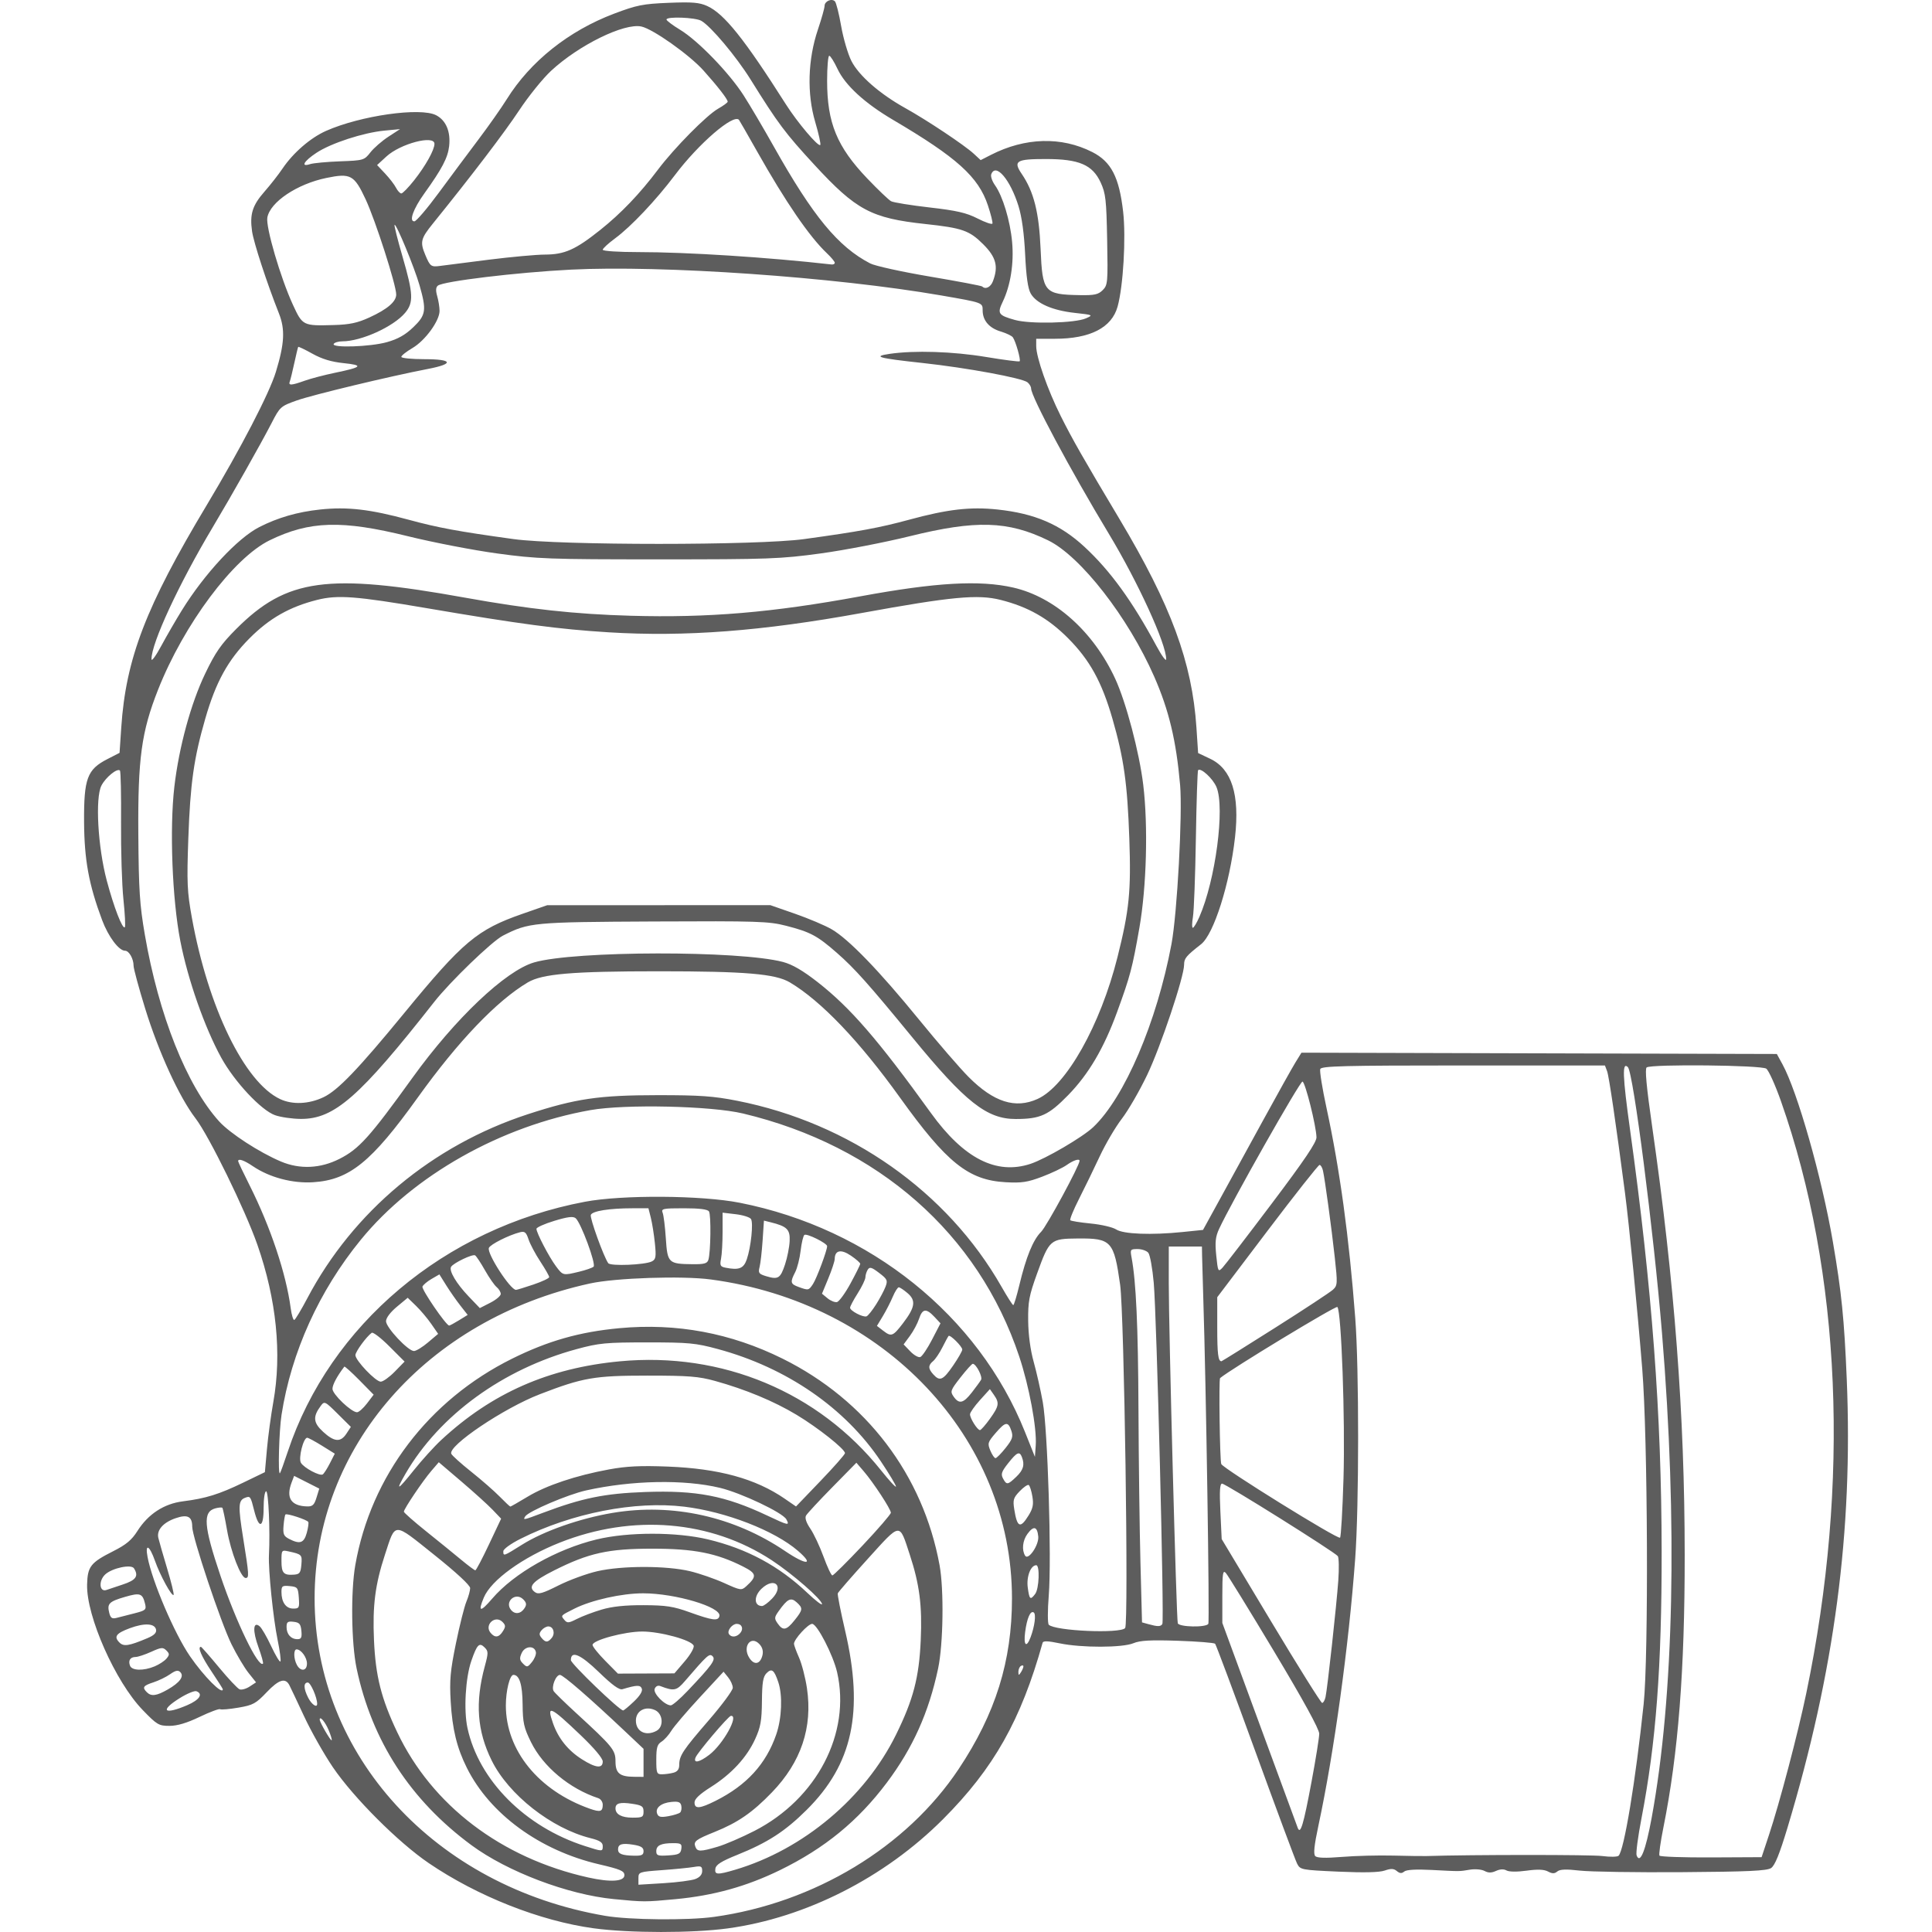<?xml version="1.0" encoding="UTF-8" standalone="no"?>
<!-- Created with Inkscape (http://www.inkscape.org/) -->

<svg
   xmlns:dc="http://purl.org/dc/elements/1.1/"
   xmlns:cc="http://creativecommons.org/ns#"
   xmlns:rdf="http://www.w3.org/1999/02/22-rdf-syntax-ns#"
   xmlns:svg="http://www.w3.org/2000/svg"
   xmlns="http://www.w3.org/2000/svg"
   xmlns:sodipodi="http://sodipodi.sourceforge.net/DTD/sodipodi-0.dtd"
   xmlns:inkscape="http://www.inkscape.org/namespaces/inkscape"
   width="141.111mm"
   height="141.111mm"
   viewBox="0 0 500 500"
   id="svg3551"
   version="1.1"
   inkscape:version="0.91 r13725"
   sodipodi:docname="poison_gas.svg">
  <defs
     id="defs3553" />
  <sodipodi:namedview
     id="base"
     pagecolor="#ffffff"
     bordercolor="#666666"
     borderopacity="1.0"
     inkscape:pageopacity="0.0"
     inkscape:pageshadow="2"
     inkscape:zoom="0.35"
     inkscape:cx="-99.904392"
     inkscape:cy="243.81903"
     inkscape:document-units="px"
     inkscape:current-layer="layer1"
     showgrid="false"
     fit-margin-top="0"
     fit-margin-left="0"
     fit-margin-right="0"
     fit-margin-bottom="0"
     inkscape:window-width="1855"
     inkscape:window-height="1056"
     inkscape:window-x="1985"
     inkscape:window-y="24"
     inkscape:window-maximized="1" />
  <g
     inkscape:label="Layer 1"
     inkscape:groupmode="layer"
     id="layer1"
     transform="translate(-122.047,-276.181)">
    <path
       inkscape:connector-curvature="0"
       id="path3574"
       d="m 275.725,775.229 c -13.904,-1.895 -30.1,-8.293 -42.721,-16.877 -7.889,-5.365 -19.44,-16.919 -24.811,-24.816 -2.291,-3.368 -5.646,-9.307 -7.457,-13.198 -1.81,-3.89 -3.527,-7.519 -3.815,-8.063 -1.037,-1.961 -2.733,-1.425 -5.847,1.848 -2.808,2.952 -3.526,3.344 -7.328,3.995 -2.318,0.397 -4.444,0.58 -4.725,0.406 -0.281,-0.173 -2.681,0.725 -5.335,1.997 -3.301,1.582 -5.759,2.312 -7.784,2.312 -2.765,0 -3.222,-0.271 -6.947,-4.124 -7.047,-7.289 -14.567,-24.254 -14.368,-32.415 0.115,-4.711 0.895,-5.708 6.784,-8.677 3.308,-1.667 4.766,-2.881 6.215,-5.174 2.795,-4.421 6.882,-7.094 11.806,-7.719 5.93,-0.753 9.323,-1.805 15.6,-4.838 l 5.609,-2.711 0.529,-5.939 c 0.291,-3.266 1.034,-8.76 1.65,-12.208 2.237,-12.516 0.819,-26.538 -4.114,-40.68 -3.16,-9.058 -12.513,-28.177 -16.014,-32.733 -4.194,-5.459 -9.55,-17.134 -13.025,-28.389 -1.655,-5.362 -3.009,-10.355 -3.009,-11.096 0,-1.823 -1.177,-3.9 -2.209,-3.9 -1.6,0 -4.332,-3.649 -5.932,-7.922 -3.438,-9.182 -4.613,-15.57 -4.671,-25.402 -0.067,-11.233 0.801,-13.583 6.005,-16.257 l 3.178,-1.633 0.441,-6.562 c 1.197,-17.834 6.366,-31.286 22.096,-57.507 8.878,-14.799 16.224,-28.952 17.923,-34.533 2.238,-7.353 2.424,-10.994 0.774,-15.154 -3.088,-7.786 -6.526,-18.291 -6.943,-21.22 -0.63,-4.422 0.085,-6.704 3.22,-10.272 1.523,-1.733 3.619,-4.412 4.658,-5.953 2.764,-4.1 7.255,-7.984 11.299,-9.772 8.919,-3.945 24.395,-6.144 28.456,-4.044 2.564,1.326 3.795,4.251 3.371,8.011 -0.338,2.995 -1.851,5.88 -6.42,12.236 -2.882,4.009 -4.047,7.286 -2.566,7.217 0.493,-0.023 3.341,-3.364 6.329,-7.424 2.988,-4.06 7.59,-10.242 10.228,-13.738 2.638,-3.496 5.946,-8.201 7.353,-10.457 6.104,-9.79 16.032,-17.697 27.798,-22.138 5.853,-2.209 7.444,-2.525 14.082,-2.794 6.114,-0.248 7.942,-0.097 9.988,0.826 4.37,1.97 9.617,8.526 20.34,25.412 2.996,4.717 8.371,11.08 8.919,10.555 0.191,-0.183 -0.398,-2.856 -1.308,-5.939 -2.177,-7.375 -1.923,-16.156 0.694,-23.932 0.949,-2.82 1.726,-5.576 1.726,-6.125 0,-1.211 1.835,-2.024 2.674,-1.184 0.333,0.333 1.061,3.213 1.616,6.4 0.556,3.187 1.747,7.248 2.647,9.024 1.924,3.796 7.313,8.517 13.91,12.185 5.639,3.135 15.386,9.629 17.77,11.838 l 1.778,1.648 2.672,-1.363 c 8.851,-4.515 18.222,-4.775 26.206,-0.726 4.896,2.483 6.965,6.477 7.992,15.425 0.769,6.703 0.029,19.351 -1.44,24.601 -1.523,5.445 -7.106,8.301 -16.226,8.301 l -4.829,0 0,1.895 c 0,2.886 2.935,11.259 6.333,18.066 3.013,6.036 5.875,11.056 15.197,26.655 13.37,22.372 18.825,37.151 19.937,54.008 l 0.435,6.591 3.116,1.477 c 5.582,2.646 7.677,9.262 6.435,20.314 -1.355,12.06 -5.498,25.107 -8.791,27.688 -3.877,3.038 -4.388,3.655 -4.388,5.291 0,3.143 -6.05,21.197 -9.569,28.554 -1.952,4.082 -4.897,9.173 -6.544,11.314 -1.647,2.14 -4.223,6.521 -5.724,9.735 -1.501,3.214 -3.91,8.167 -5.353,11.008 -1.443,2.84 -2.46,5.329 -2.259,5.529 0.201,0.201 2.594,0.583 5.318,0.85 2.724,0.267 5.671,0.955 6.548,1.53 1.858,1.217 9.098,1.496 17.226,0.662 l 5.252,-0.538 4.349,-7.919 c 2.392,-4.355 7.435,-13.561 11.208,-20.456 3.773,-6.896 7.549,-13.653 8.392,-15.016 l 1.532,-2.478 61.511,0.168 61.511,0.168 1.446,2.64 c 3.9,7.116 10.2,29.295 13.061,45.98 2.256,13.156 2.937,19.909 3.592,35.621 1.636,39.225 -3.18,75.644 -15.34,115.998 -2.056,6.822 -3.263,9.793 -4.244,10.444 -1.084,0.72 -5.915,0.943 -23.027,1.064 -11.91,0.084 -23.837,-0.099 -26.505,-0.408 -3.508,-0.406 -5.111,-0.343 -5.796,0.225 -0.728,0.604 -1.285,0.606 -2.409,0.009 -1.022,-0.543 -2.69,-0.608 -5.544,-0.214 -2.449,0.337 -4.524,0.315 -5.186,-0.055 -0.711,-0.398 -1.679,-0.356 -2.72,0.118 -1.178,0.537 -1.983,0.539 -2.973,0.01 -0.746,-0.399 -2.437,-0.55 -3.757,-0.334 -2.897,0.474 -2.307,0.47 -9.931,0.074 -4.038,-0.209 -6.52,-0.066 -7.094,0.41 -0.652,0.541 -1.151,0.509 -1.915,-0.126 -0.797,-0.661 -1.514,-0.691 -3.134,-0.13 -1.407,0.487 -5.365,0.58 -11.976,0.282 -9.671,-0.437 -9.892,-0.48 -10.712,-2.096 -0.46,-0.907 -5.322,-13.973 -10.803,-29.035 -5.481,-15.062 -10.163,-27.593 -10.405,-27.848 -0.241,-0.254 -4.59,-0.601 -9.663,-0.77 -7.033,-0.235 -9.756,-0.086 -11.463,0.628 -2.864,1.197 -13.484,1.214 -19.129,0.032 -2.977,-0.624 -4.242,-0.667 -4.386,-0.151 -5.598,20.019 -12.628,32.481 -25.735,45.628 -15.114,15.158 -35.569,25.543 -55.743,28.301 -9.138,1.249 -25.423,1.239 -34.67,-0.021 z m 31.102,-2.958 c 25.993,-3.615 49.843,-18.027 63.319,-38.261 9.556,-14.347 13.799,-27.931 13.799,-44.17 0,-41.584 -33.041,-76.557 -77.975,-82.537 -7.396,-0.984 -24.594,-0.411 -31.235,1.04 -42.347,9.256 -71.267,42.328 -71.267,81.497 0,40.615 31.125,74.609 75.226,82.162 6.216,1.065 21.371,1.21 28.133,0.269 z m -25.939,-4.608 c -11.869,-1.149 -27.499,-7.07 -36.837,-13.955 -15.786,-11.638 -25.749,-26.969 -29.71,-45.722 -1.372,-6.496 -1.547,-19.861 -0.349,-26.725 4.026,-23.07 18.971,-42.745 40.617,-53.471 9.287,-4.602 17.445,-6.919 27.726,-7.876 14.799,-1.377 28.829,1.24 42.221,7.876 21.656,10.731 36.381,30.1 40.652,53.471 1.156,6.329 0.957,20.431 -0.379,26.725 -2.416,11.386 -6.544,20.579 -13.264,29.533 -7.446,9.921 -16.093,17 -27.669,22.652 -8.649,4.222 -17.174,6.59 -27.055,7.514 -7.917,0.74 -8.079,0.74 -15.953,-0.022 z m 21.095,-5.184 c 1.173,-0.446 1.787,-1.164 1.787,-2.089 0,-1.226 -0.279,-1.361 -2.145,-1.038 -1.179,0.204 -4.891,0.572 -8.248,0.818 -5.967,0.437 -6.104,0.485 -6.104,2.112 l 0,1.664 6.461,-0.394 c 3.554,-0.216 7.266,-0.699 8.248,-1.073 z m -18.339,-1.005 c 0,-1.082 -1.032,-1.523 -6.599,-2.821 -15.286,-3.565 -28.192,-12.983 -34.166,-24.931 -2.593,-5.186 -3.775,-10.025 -4.192,-17.157 -0.325,-5.56 -0.112,-7.933 1.35,-15.071 0.955,-4.66 2.174,-9.521 2.71,-10.804 0.536,-1.282 0.974,-2.862 0.974,-3.51 0,-0.725 -3.591,-4.047 -9.32,-8.624 -10.713,-8.558 -9.931,-8.558 -12.738,-0.004 -2.525,7.695 -3.229,13.198 -2.83,22.111 0.418,9.329 1.873,15.092 6.016,23.82 8.978,18.917 26.935,32.575 49.419,37.587 5.786,1.29 9.377,1.061 9.377,-0.597 z m 28.706,-1.419 c 17.595,-5.225 33.535,-18.612 41.571,-34.912 4.484,-9.097 5.978,-14.8 6.412,-24.48 0.399,-8.913 -0.305,-14.416 -2.83,-22.111 -2.767,-8.431 -2.222,-8.484 -10.868,1.051 -4.159,4.587 -7.657,8.606 -7.773,8.932 -0.116,0.326 0.743,4.687 1.908,9.692 4.882,20.954 1.958,34.532 -9.988,46.38 -5.599,5.553 -10.078,8.449 -17.988,11.631 -4.018,1.616 -5.449,2.514 -5.606,3.519 -0.256,1.64 0.496,1.683 5.162,0.297 z m -23.757,-4.803 c 0,-0.934 -0.653,-1.34 -2.68,-1.664 -2.917,-0.466 -3.919,-0.151 -3.919,1.234 0,1.144 1.034,1.549 4.124,1.614 1.997,0.042 2.475,-0.186 2.475,-1.183 z m 9.779,-0.579 c 0.184,-1.296 -0.081,-1.485 -2.091,-1.485 -3.174,0 -4.389,0.578 -4.389,2.086 0,1.122 0.399,1.26 3.134,1.084 2.675,-0.172 3.165,-0.419 3.345,-1.686 z m -20.337,-0.747 c 0,-0.931 -0.783,-1.436 -3.134,-2.022 -10.14,-2.527 -21.22,-11.23 -25.613,-20.119 -3.769,-7.627 -4.312,-15.017 -1.788,-24.336 0.956,-3.53 0.953,-3.923 -0.045,-4.921 -1.366,-1.366 -1.958,-0.764 -3.424,3.479 -1.524,4.411 -2.004,12.76 -1.001,17.394 2.929,13.532 14.912,25.573 30.387,30.533 4.604,1.476 4.619,1.476 4.619,-0.007 z m 29.74,0.186 c 1.971,-0.58 6.257,-2.426 9.523,-4.101 16.144,-8.28 24.994,-25.253 21.397,-41.036 -1.013,-4.443 -5.185,-12.538 -6.463,-12.538 -1.068,2e-5 -4.705,3.988 -4.705,5.16 0,0.336 0.59,1.944 1.31,3.573 0.721,1.629 1.641,5.188 2.046,7.908 1.511,10.156 -1.51,19.14 -9.066,26.967 -5.033,5.213 -8.789,7.809 -14.815,10.237 -4.915,1.98 -5.525,2.451 -4.988,3.85 0.498,1.297 1.296,1.294 5.763,-0.021 z m -19.182,-9.098 c 0,-1.36 -0.404,-1.635 -2.967,-2.02 -3.138,-0.471 -4.291,-0.15 -4.291,1.192 0,1.542 1.584,2.403 4.421,2.403 2.551,0 2.837,-0.159 2.837,-1.575 z m 9.465,0.245 c 0.306,-0.28 0.446,-1.061 0.31,-1.735 -0.194,-0.965 -0.733,-1.179 -2.536,-1.009 -2.701,0.254 -4.285,1.563 -3.709,3.064 0.324,0.845 0.938,0.979 2.895,0.631 1.366,-0.243 2.734,-0.671 3.04,-0.951 z m -20.023,-2.029 c 0,-0.716 -0.52,-1.473 -1.155,-1.682 -7.455,-2.455 -14.281,-8.148 -17.423,-14.531 -1.839,-3.735 -2.119,-4.998 -2.16,-9.745 -0.045,-5.122 -0.827,-7.636 -2.374,-7.636 -0.943,0 -1.963,4.111 -1.963,7.914 0,11.623 8.477,22.045 21.74,26.727 2.709,0.956 3.336,0.76 3.336,-1.046 z m 29.222,-1.007 c 8.033,-4.029 13.052,-9.527 15.686,-17.184 1.435,-4.17 1.669,-10.094 0.534,-13.49 -1.071,-3.205 -1.707,-3.699 -3.042,-2.363 -0.909,0.909 -1.155,2.391 -1.201,7.252 -0.048,5.089 -0.342,6.73 -1.763,9.832 -2.178,4.758 -6.124,9.025 -11.462,12.397 -2.873,1.814 -4.219,3.082 -4.219,3.974 0,1.756 1.337,1.654 5.466,-0.417 z m -18.664,-9.823 0,-3.631 -4.784,-4.515 c -9.296,-8.774 -16.012,-14.598 -16.843,-14.608 -1.068,-0.012 -2.298,3.135 -1.637,4.187 0.274,0.436 2.874,2.974 5.777,5.639 9.525,8.744 10.228,9.605 10.228,12.542 0,3.07 1.074,3.967 4.784,3.998 l 2.475,0.02 0,-3.631 z m 7.754,2.555 c 1.027,-0.275 1.485,-0.896 1.485,-2.014 0,-2.389 0.925,-3.786 7.7,-11.623 3.387,-3.918 6.158,-7.671 6.158,-8.34 0,-0.669 -0.537,-1.88 -1.194,-2.691 l -1.194,-1.475 -6.154,6.653 c -3.385,3.659 -6.698,7.548 -7.363,8.642 -0.665,1.094 -1.813,2.366 -2.55,2.826 -1.096,0.684 -1.341,1.532 -1.341,4.638 0,3.504 0.116,3.8 1.485,3.792 0.817,-0.005 2.153,-0.188 2.97,-0.407 z m -18.312,-2.906 c 0,-0.825 -2.186,-3.43 -5.676,-6.764 -7.972,-7.616 -8.925,-8.026 -7.186,-3.096 1.377,3.904 3.877,7.013 7.468,9.291 3.587,2.275 5.393,2.465 5.393,0.568 z m 27.557,-1.714 c 3.598,-2.744 7.799,-10.313 5.602,-10.092 -0.665,0.067 -8.643,9.478 -9.146,10.79 -0.603,1.572 0.976,1.261 3.544,-0.698 z m -13.656,-6.206 c 1.951,-1.044 1.717,-4.424 -0.373,-5.376 -2.518,-1.147 -4.949,0.185 -4.949,2.713 0,2.844 2.576,4.133 5.322,2.663 z m -5.844,-7.587 c 1.561,-1.48 2.305,-2.691 2.055,-3.343 -0.381,-0.993 -1.272,-0.967 -5.016,0.147 -0.822,0.244 -2.634,-1.068 -6.05,-4.379 -4.803,-4.657 -7.295,-5.733 -7.295,-3.15 0,0.928 12.506,12.972 13.528,13.027 0.181,0.01 1.431,-1.026 2.777,-2.302 z m 13.925,-2.783 c 6.311,-6.655 7.331,-8.071 6.443,-8.948 -0.816,-0.806 -1.328,-0.346 -7.149,6.423 -2.174,2.528 -2.825,2.662 -6.361,1.305 -0.643,-0.247 -1.211,0.031 -1.476,0.721 -0.441,1.15 2.555,4.221 4.167,4.27 0.428,0.013 2.397,-1.684 4.377,-3.771 z m -0.765,-7.632 c 1.495,-1.749 2.511,-3.534 2.309,-4.059 -0.55,-1.435 -8.622,-3.651 -13.297,-3.651 -4.573,0 -12.868,2.237 -12.868,3.47 0,0.428 1.477,2.273 3.282,4.101 l 3.282,3.324 7.311,-0.031 7.311,-0.031 2.669,-3.122 z m -38.517,-2.374 c -0.34,-1.785 -2.825,-1.636 -3.671,0.219 -0.618,1.356 -0.556,1.856 0.337,2.75 1.017,1.017 1.177,0.988 2.313,-0.415 0.671,-0.829 1.131,-1.978 1.021,-2.555 z m 58.627,0.833 c 0.263,-1.047 0.01,-2.037 -0.728,-2.852 -2.251,-2.487 -4.561,0.611 -2.641,3.542 1.265,1.931 2.789,1.619 3.369,-0.689 z m -54.531,-4.511 c 0.968,-1.167 0.432,-2.978 -0.881,-2.978 -0.511,0 -1.299,0.445 -1.751,0.99 -0.655,0.79 -0.655,1.19 0,1.98 1.033,1.244 1.605,1.246 2.632,0.008 z m -12.632,-1.742 c 0.741,-1.186 0.722,-1.557 -0.12,-2.4 -1.884,-1.884 -4.774,0.77 -3.071,2.822 1.131,1.363 2.162,1.226 3.192,-0.422 z m 61.446,0.442 c 0.895,-1.079 0.397,-2.338 -0.924,-2.338 -1.187,0 -2.563,1.763 -2.039,2.611 0.607,0.982 2.031,0.851 2.963,-0.272 z m 14.046,-3.293 c 2.164,-2.712 2.207,-3.105 0.507,-4.643 -1.476,-1.336 -2.354,-0.901 -4.633,2.3 -1.141,1.603 -1.166,1.902 -0.262,3.193 1.378,1.967 2.279,1.792 4.387,-0.85 z m -49.966,-2.736 c 2.723,-0.81 6.08,-1.164 10.868,-1.146 5.826,0.023 7.716,0.311 11.878,1.811 6.034,2.175 7.482,2.357 7.763,0.975 0.47,-2.311 -11.403,-5.842 -19.701,-5.858 -5.544,-0.011 -13.427,1.749 -17.869,3.99 -3.614,1.823 -3.527,1.725 -2.558,2.894 0.722,0.87 1.106,0.84 3.248,-0.253 1.336,-0.682 4.202,-1.767 6.369,-2.412 z m -19.898,-0.421 c 0.553,-0.879 0.467,-1.394 -0.373,-2.235 -1.977,-1.977 -4.926,0.607 -3.144,2.754 1.026,1.236 2.554,1.011 3.517,-0.519 z m -8.385,-2.438 c 5.604,-6.547 16.643,-12.799 27.025,-15.305 8.111,-1.958 20.659,-1.959 28.823,-0.002 10.078,2.416 18.363,6.877 25.701,13.839 2.087,1.98 3.794,3.289 3.794,2.91 0,-1.166 -7.619,-7.817 -13.005,-11.354 -15.783,-10.361 -35.978,-12.05 -54.827,-4.584 -9.645,3.82 -17.809,9.723 -19.697,14.241 -1.585,3.793 -0.91,3.871 2.186,0.253 z m 72.438,-0.009 c 3.135,-3.272 0.584,-5.672 -2.724,-2.564 -2.071,1.946 -2.009,4.504 0.109,4.504 0.416,0 1.593,-0.873 2.615,-1.94 z m -45.216,-7.078 c 6.387,-1.455 17.884,-1.451 23.959,0.008 2.443,0.587 6.425,1.966 8.849,3.065 4.22,1.913 4.463,1.949 5.683,0.845 2.846,-2.576 2.733,-3.324 -0.774,-5.101 -6.882,-3.488 -12.712,-4.639 -23.479,-4.639 -11.448,0 -16.472,1.111 -25.458,5.629 -5.56,2.796 -6.847,4.238 -4.991,5.595 0.923,0.675 1.96,0.384 6.159,-1.725 2.777,-1.395 7.3,-3.049 10.05,-3.676 z m 68.621,-6.654 c 4.02,-4.264 7.311,-8.079 7.313,-8.476 0.005,-0.909 -4.501,-7.791 -7.023,-10.725 l -1.899,-2.209 -6.249,6.361 c -3.437,3.499 -6.49,6.791 -6.784,7.316 -0.344,0.615 0.054,1.82 1.12,3.39 0.91,1.339 2.447,4.609 3.417,7.266 0.969,2.657 1.994,4.831 2.279,4.831 0.284,0 3.806,-3.489 7.826,-7.754 z m -96.703,-0.249 3.155,-6.683 -2.192,-2.294 c -1.206,-1.262 -4.836,-4.549 -8.068,-7.305 l -5.875,-5.011 -1.954,2.275 c -2.189,2.549 -7.082,9.821 -7.082,10.525 0,0.251 2.598,2.54 5.774,5.087 3.176,2.546 7.253,5.858 9.061,7.359 1.808,1.501 3.454,2.73 3.657,2.73 0.203,0 1.789,-3.007 3.524,-6.683 z m 79.972,1.642 c -6.06,-5.238 -18.603,-10.113 -29.401,-11.428 -12.767,-1.554 -29.13,1.654 -42.397,8.311 -2.501,1.255 -4.454,2.665 -4.454,3.216 0,1.341 0.024,1.333 4.858,-1.698 5.644,-3.539 14.976,-6.812 23.471,-8.233 15.465,-2.586 31.342,0.934 44.588,9.885 5.534,3.74 7.684,3.705 3.336,-0.054 z m -3.004,-8.153 c -0.923,-1.726 -11.701,-6.839 -17.188,-8.154 -9.275,-2.224 -22.799,-1.965 -34.615,0.663 -4.758,1.058 -14.966,5.418 -15.784,6.741 -0.624,1.009 -0.525,0.989 4.652,-0.961 10.124,-3.811 15.901,-4.987 26.351,-5.363 13.302,-0.479 20.747,0.955 31.632,6.094 5.528,2.61 5.859,2.675 4.952,0.98 z m -66.956,-5.862 c 4.848,-2.924 12.484,-5.482 21.091,-7.064 4.52,-0.831 8.146,-1.006 15.177,-0.731 13.22,0.516 22.73,3.128 30.269,8.315 l 2.921,2.01 6.336,-6.601 c 3.485,-3.631 6.336,-6.868 6.336,-7.193 0,-1.06 -6.997,-6.602 -12.542,-9.935 -5.86,-3.522 -13.228,-6.582 -21.091,-8.76 -4.234,-1.173 -6.825,-1.377 -17.507,-1.377 -13.715,0 -16.658,0.509 -27.829,4.817 -9.302,3.587 -23.783,13.324 -22.92,15.411 0.182,0.44 2.513,2.537 5.18,4.661 2.667,2.124 5.98,5.019 7.362,6.434 1.382,1.415 2.616,2.572 2.744,2.572 0.128,0 2.141,-1.151 4.474,-2.558 z m -22.361,-14.672 c 13.093,-12.155 27.804,-18.633 46.257,-20.369 26.43,-2.486 51.361,7.932 67.577,28.239 2.12,2.655 3.855,4.53 3.855,4.168 0,-0.363 -1.764,-3.298 -3.921,-6.522 -9.241,-13.815 -24.356,-24.23 -42.159,-29.049 -5.773,-1.563 -7.512,-1.727 -18.259,-1.727 -10.747,0 -12.486,0.164 -18.259,1.727 -19.134,5.179 -35.538,17.113 -44.322,32.243 -2.712,4.672 -2.112,4.432 2.097,-0.84 2.12,-2.655 5.33,-6.197 7.133,-7.87 z M 482.598,756.404 c 3.811,0.096 7.671,0.151 8.578,0.122 11.778,-0.373 42.761,-0.376 45.532,-0.005 1.996,0.267 3.896,0.237 4.221,-0.069 1.421,-1.333 4.42,-19.459 6.491,-39.229 1.307,-12.48 1.072,-68.923 -0.362,-86.774 -1.214,-15.112 -3.395,-37.368 -4.462,-45.532 -2.372,-18.148 -4.149,-30.232 -4.633,-31.509 l -0.562,-1.485 -36.66,0 c -30.896,0 -36.716,0.146 -37.017,0.928 -0.196,0.51 0.534,5.039 1.622,10.063 3.456,15.964 5.829,33.305 7.435,54.337 1.003,13.137 0.994,48.726 -0.016,62.359 -1.689,22.799 -5.442,50.02 -9.527,69.111 -1.077,5.034 -1.312,7.292 -0.811,7.809 0.486,0.502 2.645,0.567 6.973,0.213 3.448,-0.283 9.387,-0.435 13.198,-0.339 z m 66.905,-9.815 c 5.76,-31.33 6.716,-76.193 2.672,-125.377 -2.178,-26.484 -7.433,-67.457 -8.831,-68.855 -1.512,-1.512 -1.382,2.24 0.562,16.211 5.684,40.854 8.134,73.537 8.176,109.064 0.035,29.821 -1.471,49.739 -5.232,69.203 -0.903,4.672 -1.465,8.956 -1.248,9.52 0.908,2.365 2.322,-1.175 3.902,-9.766 z m 30.309,4.619 c 2.814,-8.481 7.495,-26.243 9.69,-36.772 11.381,-54.578 9.054,-108.99 -6.558,-153.311 -1.463,-4.153 -3.168,-7.923 -3.788,-8.377 -1.251,-0.915 -29.649,-1.209 -30.95,-0.32 -0.494,0.337 -0.061,4.997 1.423,15.332 5.821,40.537 8.4,74.501 8.418,110.86 0.014,29.85 -1.666,51.372 -5.503,70.469 -0.75,3.735 -1.216,7.03 -1.034,7.324 0.181,0.294 6.205,0.504 13.385,0.469 l 13.055,-0.065 1.861,-5.609 z M 461.452,737.401 c 1.105,-5.902 2.009,-11.544 2.009,-12.538 0,-1.168 -4.119,-8.678 -11.637,-21.22 -6.4,-10.677 -12.042,-19.847 -12.538,-20.379 -0.765,-0.821 -0.901,0.079 -0.901,5.983 l 0,6.949 9.569,26.021 c 5.263,14.312 9.737,26.466 9.943,27.011 0.699,1.851 1.481,-0.751 3.555,-11.828 z m -254.336,-13.431 c -0.899,-2.151 -2.328,-3.839 -2.328,-2.75 0,0.683 2.845,5.588 3.095,5.337 0.122,-0.122 -0.224,-1.286 -0.767,-2.587 z m -36.599,-6.497 c 3.165,-1.362 4.179,-2.906 2.364,-3.602 -0.491,-0.188 -2.421,0.608 -4.289,1.769 -5.311,3.301 -4.121,4.434 1.925,1.833 z m 33.611,-0.337 c 0,-1.648 -1.694,-5.521 -2.414,-5.521 -1.17,0 -1.121,1.589 0.121,3.992 0.892,1.725 2.293,2.659 2.293,1.529 z m 260.96,-1.726 c 0.491,-2.193 2.848,-23.701 3.308,-30.19 0.219,-3.085 0.163,-5.925 -0.124,-6.311 -0.788,-1.059 -29.047,-18.765 -29.95,-18.765 -0.578,0 -0.695,1.884 -0.444,7.173 l 0.34,7.173 12.725,21.202 c 6.999,11.661 12.97,21.202 13.268,21.202 0.299,0 0.693,-0.668 0.876,-1.485 z m -299.626,-1.99 c 3.146,-1.8 4.313,-3.427 3.234,-4.506 -0.572,-0.572 -1.218,-0.437 -2.625,0.55 -1.026,0.72 -2.979,1.67 -4.34,2.112 -2.644,0.858 -2.934,1.296 -1.683,2.548 1.142,1.142 2.494,0.967 5.414,-0.704 z m 14.251,-0.067 c 0,-0.133 -1.336,-2.235 -2.97,-4.671 -2.573,-3.837 -3.629,-6.305 -2.699,-6.305 0.149,0 2.251,2.394 4.672,5.32 2.421,2.926 4.825,5.483 5.343,5.682 0.518,0.199 1.688,-0.127 2.599,-0.724 l 1.657,-1.086 -1.956,-2.451 c -1.076,-1.348 -3.055,-4.678 -4.398,-7.4 -2.762,-5.598 -10.167,-27.756 -10.167,-30.424 0,-2.65 -1.199,-3.267 -4.289,-2.206 -3.216,1.104 -4.947,3.063 -4.486,5.077 0.187,0.818 1.221,4.41 2.296,7.983 1.075,3.573 1.821,6.63 1.658,6.794 -0.473,0.473 -3.486,-5.045 -4.824,-8.836 -1.414,-4.007 -2.595,-4.617 -1.917,-0.99 1.182,6.319 6.96,19.838 10.98,25.688 3.58,5.211 8.501,10.159 8.501,8.548 z m 207.192,-5.9 c 0.005,-0.294 -0.287,-0.35 -0.65,-0.126 -0.363,0.224 -0.655,0.91 -0.65,1.524 0.009,0.962 0.099,0.979 0.65,0.126 0.352,-0.544 0.644,-1.23 0.65,-1.524 z m -224.823,-0.024 c 1.168,-0.488 2.543,-1.394 3.057,-2.013 0.806,-0.972 0.8,-1.258 -0.045,-2.103 -0.864,-0.864 -1.319,-0.824 -3.903,0.349 -1.609,0.73 -3.427,1.333 -4.04,1.341 -1.404,0.018 -1.976,0.908 -1.455,2.265 0.498,1.297 3.489,1.373 6.387,0.162 z m 39.407,-0.715 c 0,-1.596 -1.52,-3.676 -2.687,-3.676 -0.821,0 -0.779,2.416 0.07,4.003 0.975,1.822 2.616,1.617 2.616,-0.326 z m -12.562,-4.258 c -1.545,-4.237 -1.391,-6.806 0.322,-5.384 0.518,0.43 1.856,2.735 2.973,5.122 1.117,2.387 2.193,4.178 2.39,3.981 0.198,-0.198 -0.122,-2.692 -0.711,-5.543 -1.152,-5.575 -2.445,-18.241 -2.247,-22.01 0.326,-6.217 -0.124,-16.497 -0.723,-16.497 -0.373,0 -0.66,1.888 -0.66,4.344 0,5.21 -1.217,5.529 -2.443,0.641 -0.93,-3.709 -1.009,-3.819 -2.361,-3.3 -1.764,0.677 -1.827,2.096 -0.47,10.553 1.516,9.452 1.562,10.198 0.619,10.198 -1.218,0 -3.832,-6.737 -4.815,-12.414 -0.523,-3.017 -1.068,-5.604 -1.213,-5.748 -0.144,-0.144 -0.94,-0.085 -1.769,0.132 -3.35,0.876 -3.086,4.495 1.275,17.435 4.032,11.962 9.826,23.943 11.008,22.76 0.154,-0.154 -0.375,-2.075 -1.175,-4.269 z m -28.795,-2.29 c 1.784,-0.751 2.46,-1.406 2.304,-2.231 -0.311,-1.637 -3,-1.786 -6.8,-0.374 -3.559,1.321 -4.188,2.192 -2.677,3.704 1.097,1.097 2.453,0.889 7.173,-1.099 z m 228.627,-0.263 c 1.073,-2.845 1.471,-6.016 0.807,-6.427 -0.867,-0.536 -1.745,1.485 -2.217,5.107 -0.449,3.443 0.333,4.175 1.41,1.32 z m -188.713,-1.65 c -0.172,-1.787 -0.509,-2.179 -2.021,-2.353 -1.527,-0.176 -1.815,0.038 -1.815,1.353 0,1.876 1.135,3.145 2.813,3.145 0.99,0 1.189,-0.418 1.023,-2.145 z m 213.188,-0.733 c 0.935,-1.126 -0.238,-81.329 -1.299,-88.846 -1.598,-11.317 -2.265,-12.047 -10.949,-11.975 -7.113,0.059 -7.36,0.271 -10.531,9.035 -2.08,5.748 -2.37,7.285 -2.315,12.293 0.039,3.574 0.57,7.539 1.413,10.558 0.743,2.659 1.806,7.359 2.362,10.444 1.282,7.111 2.316,40.49 1.55,50.061 -0.311,3.89 -0.309,7.255 0.006,7.57 1.615,1.615 18.526,2.351 19.763,0.861 z m 9.627,-1.052 c 0.526,-0.85 -1.465,-79.747 -2.229,-88.315 -0.333,-3.735 -0.965,-7.224 -1.404,-7.754 -0.44,-0.53 -1.687,-0.964 -2.772,-0.964 -1.873,0 -1.952,0.11 -1.565,2.171 1.177,6.271 1.696,17.696 1.79,39.402 0.058,13.247 0.288,31.051 0.512,39.564 l 0.407,15.479 1.65,0.458 c 2.42,0.671 3.176,0.663 3.611,-0.041 z m 11.898,-0.033 c 0.363,-0.588 -0.58,-61.645 -1.299,-84.131 -0.151,-4.718 -0.292,-9.692 -0.314,-11.053 l -0.039,-2.475 -4.289,0 -4.289,0 -0.006,9.403 c -0.007,12.139 1.974,87.011 2.332,88.094 0.331,1.003 7.296,1.146 7.904,0.162 z M 156.823,693.714 c 2.948,-0.757 3.146,-0.937 2.758,-2.51 -0.66,-2.675 -1.277,-2.884 -5.174,-1.751 -4.147,1.206 -4.687,1.75 -4.09,4.125 0.335,1.336 0.723,1.608 1.877,1.318 0.8,-0.201 2.883,-0.733 4.63,-1.182 z m 42.559,-4.039 c -0.191,-2.632 -0.335,-2.817 -2.348,-3.011 -1.928,-0.186 -2.145,-0.032 -2.145,1.528 0,2.647 1.159,4.288 3.03,4.288 1.55,0 1.651,-0.193 1.462,-2.804 z m 190.574,-0.99 c 1.012,-1.333 1.236,-7.424 0.274,-7.424 -1.446,0 -2.58,2.974 -2.201,5.774 0.423,3.122 0.657,3.322 1.927,1.65 z m -236.144,-2.431 c 3.453,-1.135 4.179,-2.184 2.903,-4.195 -0.705,-1.111 -5.593,-0.084 -7.405,1.555 -1.828,1.654 -1.566,4.733 0.343,4.033 0.382,-0.14 2.253,-0.767 4.159,-1.393 z m 46.232,-5.162 c 0.213,-2.571 0.129,-2.657 -3.34,-3.417 -1.767,-0.387 -1.815,-0.32 -1.815,2.529 0,3.109 0.563,3.705 3.299,3.494 1.403,-0.108 1.68,-0.498 1.855,-2.607 z m 190.701,-7.281 c -0.261,-2.617 -1.206,-2.833 -2.808,-0.64 -1.242,1.701 -1.499,4.146 -0.589,5.619 0.819,1.325 3.617,-2.775 3.397,-4.979 z m -189.313,-0.9 c 0.366,-1.327 0.544,-2.611 0.394,-2.853 -0.364,-0.588 -5.548,-2.282 -5.902,-1.928 -0.153,0.153 -0.374,1.447 -0.492,2.875 -0.182,2.212 0.031,2.722 1.436,3.448 2.787,1.439 3.838,1.084 4.563,-1.542 z m 268.31,-14.084 c 0.458,-15.225 -0.546,-43.36 -1.585,-44.398 -0.398,-0.398 -27.656,16.128 -30.352,18.402 -0.362,0.305 -0.073,21.295 0.305,22.236 0.466,1.157 30.218,19.611 30.742,19.068 0.244,-0.253 0.644,-7.141 0.89,-15.307 z m -81.505,9.563 c 1.129,-1.826 1.337,-2.87 0.986,-4.946 -0.244,-1.447 -0.67,-2.77 -0.946,-2.941 -0.276,-0.17 -1.33,0.555 -2.342,1.611 -1.627,1.698 -1.789,2.244 -1.397,4.698 0.752,4.704 1.555,5.046 3.698,1.577 z m -184.277,-4.631 0.714,-2.327 -3.253,-1.648 -3.253,-1.649 -0.65,1.709 c -1.518,3.992 -0.157,6.088 4.024,6.198 1.39,0.036 1.835,-0.384 2.418,-2.282 z m 181.103,-5.385 c 1.838,-1.761 2.219,-3.1 1.45,-5.102 -0.608,-1.583 -1.276,-1.287 -3.54,1.571 -1.724,2.177 -1.951,2.84 -1.352,3.959 0.928,1.735 1.221,1.698 3.441,-0.429 z m -177.655,-3.469 1.282,-2.514 -3.315,-2.061 c -1.823,-1.133 -3.545,-2.061 -3.826,-2.061 -0.998,0 -2.33,5.332 -1.622,6.492 0.811,1.328 4.86,3.484 5.639,3.002 0.307,-0.19 1.136,-1.477 1.841,-2.859 z m -10.898,-3.006 c 10.918,-32.877 40.584,-57.836 76.904,-64.703 9.634,-1.821 30.195,-1.689 40.073,0.258 33.697,6.642 61.813,29.239 73.829,59.336 l 2.567,6.429 0.211,-2.966 c 0.317,-4.458 -1.7,-15.31 -4.286,-23.054 -10.587,-31.712 -36.513,-54.507 -71.482,-62.848 -8.251,-1.968 -30.49,-2.464 -39.444,-0.88 -23.179,4.101 -45.835,16.887 -59.447,33.548 -10.804,13.223 -17.992,29.091 -20.527,45.312 -0.644,4.118 -0.962,15.69 -0.416,15.122 0.145,-0.151 1.053,-2.651 2.017,-5.554 z m 185.784,-0.989 c 1.755,-2.216 1.995,-2.924 1.499,-4.413 -0.836,-2.508 -1.523,-2.421 -4.052,0.516 -2.069,2.402 -2.167,2.72 -1.405,4.559 0.45,1.087 1.055,1.977 1.343,1.977 0.288,0 1.465,-1.188 2.615,-2.639 z m -170.583,-3.715 1.137,-1.735 -3.404,-3.379 c -3.304,-3.279 -3.433,-3.34 -4.389,-2.059 -2.09,2.801 -1.948,4.363 0.613,6.71 2.892,2.651 4.528,2.776 6.043,0.463 z m 166.513,-3.816 c 2.377,-3.31 2.512,-4.112 1.048,-6.203 l -1.044,-1.49 -2.558,2.828 c -1.407,1.556 -2.571,3.21 -2.585,3.676 -0.032,1.015 1.907,4.101 2.576,4.101 0.26,0 1.413,-1.311 2.564,-2.912 z m -161.212,-3.98 1.734,-2.273 -3.698,-3.758 c -2.034,-2.067 -3.786,-3.642 -3.893,-3.501 -1.903,2.5 -3.067,4.683 -3.067,5.751 0,1.394 4.891,6.053 6.354,6.053 0.461,0 1.617,-1.023 2.571,-2.273 z m 156.539,-2.841 c 1.058,-1.361 2.135,-2.837 2.392,-3.281 0.454,-0.783 -1.286,-4.143 -2.146,-4.143 -0.235,0 -1.67,1.59 -3.188,3.534 -2.579,3.302 -2.695,3.626 -1.769,4.949 1.411,2.014 2.512,1.766 4.71,-1.059 z m -149.337,-5.403 2.537,-2.598 -3.943,-3.943 c -2.168,-2.168 -4.22,-3.746 -4.559,-3.505 -1.358,0.964 -4.224,4.886 -4.224,5.782 0,1.371 5.241,6.863 6.549,6.863 0.606,0 2.244,-1.169 3.639,-2.598 z m 144.474,-1.532 c 1.314,-1.909 2.39,-3.787 2.39,-4.174 0,-0.803 -3.163,-3.944 -3.546,-3.521 -0.138,0.153 -0.86,1.485 -1.604,2.961 -0.744,1.476 -1.82,3.071 -2.391,3.545 -1.324,1.099 -1.311,1.945 0.054,3.452 1.682,1.858 2.512,1.49 5.096,-2.263 z m 83.376,-9.829 c 7.539,-4.774 14.27,-9.205 14.958,-9.848 1.178,-1.1 1.205,-1.586 0.465,-8.312 -0.862,-7.83 -2.537,-20.144 -3.059,-22.486 -0.182,-0.817 -0.58,-1.485 -0.885,-1.485 -0.305,0 -6.387,7.703 -13.515,17.117 l -12.961,17.117 0,7.848 c 0,6.852 0.233,8.728 1.085,8.728 0.113,0 6.374,-3.906 13.912,-8.68 z m -88.797,3.056 2.176,-4.196 -1.587,-1.689 c -2.118,-2.255 -3.089,-2.128 -3.961,0.514 -0.4,1.212 -1.462,3.2 -2.361,4.418 l -1.634,2.215 1.726,1.801 c 0.949,0.991 2.117,1.651 2.596,1.467 0.478,-0.184 1.849,-2.222 3.046,-4.53 z m -130.452,0.747 2.621,-2.217 -1.797,-2.592 c -0.988,-1.426 -2.762,-3.527 -3.941,-4.669 l -2.144,-2.076 -2.804,2.332 c -1.694,1.408 -2.804,2.889 -2.804,3.739 0,1.631 5.718,7.726 7.234,7.712 0.558,-0.005 2.194,-1.008 3.636,-2.227 z m 122.921,-4.96 c 3.129,-4.092 3.41,-5.877 1.217,-7.763 -0.983,-0.845 -2.022,-1.537 -2.309,-1.537 -0.288,0 -0.992,1.114 -1.566,2.475 -0.574,1.361 -1.728,3.608 -2.565,4.994 l -1.522,2.519 1.64,1.259 c 2.093,1.607 2.507,1.449 5.105,-1.948 z m -114.889,-0.78 2.231,-1.379 -1.893,-2.415 c -1.041,-1.328 -2.689,-3.688 -3.661,-5.244 l -1.768,-2.828 -2.03,1.178 c -1.117,0.648 -2.173,1.539 -2.348,1.98 -0.287,0.723 6.13,10.086 6.912,10.086 0.179,0 1.33,-0.621 2.558,-1.379 z m -39.258,-5.708 c 11.834,-22.428 32.389,-39.57 57.108,-47.624 12.384,-4.035 18.331,-4.907 33.525,-4.917 10.974,-0.007 14.446,0.238 20.607,1.452 29.12,5.74 54.365,23.496 68.394,48.106 1.498,2.627 2.872,4.779 3.053,4.78 0.181,0.002 0.882,-2.296 1.556,-5.107 1.777,-7.408 3.559,-11.774 5.666,-13.88 1.433,-1.433 9.935,-17.145 9.935,-18.36 0,-0.656 -1.623,-0.129 -3.317,1.077 -1.029,0.733 -3.896,2.099 -6.371,3.036 -3.781,1.431 -5.294,1.659 -9.466,1.425 -9.616,-0.54 -15.228,-5.039 -27.33,-21.912 -10.476,-14.606 -20.439,-25.029 -28.485,-29.801 -3.744,-2.221 -11.485,-2.877 -33.912,-2.877 -22.427,0 -30.168,0.657 -33.912,2.877 -8.046,4.772 -18.009,15.195 -28.485,29.801 -11.977,16.699 -17.676,21.314 -27.063,21.917 -5.352,0.343 -11.336,-1.249 -15.611,-4.154 -2.282,-1.55 -3.809,-2.072 -3.809,-1.301 0,0.189 1.34,3.011 2.977,6.271 5.405,10.761 9.442,22.834 10.629,31.782 0.235,1.775 0.656,3.142 0.935,3.037 0.279,-0.105 1.798,-2.637 3.376,-5.627 z m 147.174,1.635 c 0.972,-1.538 2.075,-3.606 2.45,-4.595 0.62,-1.634 0.468,-1.962 -1.657,-3.583 -1.932,-1.473 -2.444,-1.62 -2.937,-0.841 -0.328,0.519 -0.602,1.405 -0.607,1.969 -0.005,0.564 -0.901,2.43 -1.99,4.147 -1.089,1.717 -1.98,3.399 -1.98,3.737 0,0.805 3.376,2.567 4.265,2.226 0.378,-0.145 1.483,-1.522 2.456,-3.061 z m -97.124,-2.729 c 0,-0.493 -0.479,-1.293 -1.065,-1.779 -0.586,-0.486 -1.95,-2.453 -3.033,-4.37 -1.082,-1.917 -2.226,-3.646 -2.542,-3.841 -0.646,-0.399 -5.59,1.962 -6.211,2.966 -0.618,1 1.374,4.356 4.558,7.678 l 2.878,3.004 2.707,-1.381 c 1.489,-0.76 2.707,-1.784 2.707,-2.277 z m 90.509,-2.707 c 1.382,-2.541 2.518,-4.831 2.524,-5.09 0.006,-0.259 -1.084,-1.215 -2.422,-2.124 -2.553,-1.735 -4.149,-1.406 -4.182,0.861 -0.01,0.591 -0.754,2.856 -1.656,5.033 l -1.64,3.959 1.433,1.183 c 0.788,0.65 1.882,1.096 2.432,0.99 0.549,-0.106 2.129,-2.271 3.512,-4.812 z m -82.059,0.269 c 2.248,-0.759 4.087,-1.624 4.087,-1.922 0,-0.298 -1.038,-2.118 -2.306,-4.043 -1.268,-1.926 -2.636,-4.5 -3.038,-5.721 -0.604,-1.829 -0.988,-2.155 -2.185,-1.854 -2.897,0.727 -7.735,3.162 -8.082,4.067 -0.549,1.431 5.546,10.854 7.02,10.854 0.229,0 2.256,-0.621 4.504,-1.38 z m 72.361,-0.14 c 0.962,-1.468 3.654,-8.679 3.654,-9.788 0,-0.75 -5.197,-3.338 -5.869,-2.923 -0.299,0.185 -0.74,2.003 -0.98,4.041 -0.239,2.038 -0.875,4.555 -1.413,5.595 -1.347,2.606 -1.247,3.067 0.837,3.828 2.587,0.945 2.668,0.929 3.77,-0.753 z m -7.234,-5.081 c 0.582,-1.752 1.117,-4.461 1.189,-6.019 0.139,-3.018 -0.668,-3.819 -4.911,-4.872 l -1.742,-0.432 -0.346,5.167 c -0.191,2.842 -0.545,5.934 -0.788,6.871 -0.39,1.506 -0.187,1.779 1.759,2.362 3.065,0.917 3.634,0.555 4.84,-3.077 z m -53.248,1.892 c 1.703,-0.412 3.367,-0.994 3.696,-1.293 0.697,-0.631 -3.295,-11.426 -4.638,-12.54 -0.658,-0.546 -2.061,-0.374 -5.516,0.675 -2.549,0.774 -4.634,1.706 -4.634,2.07 0,1.04 3.277,7.321 5.056,9.692 1.818,2.422 1.804,2.419 6.034,1.395 z m 179.214,-17.635 c 8.515,-11.297 11.605,-15.881 11.566,-17.157 -0.091,-3.024 -2.886,-14.169 -3.613,-14.406 -0.607,-0.198 -18.409,31.246 -21.594,38.143 -0.935,2.025 -1.084,3.429 -0.729,6.894 0.427,4.167 0.495,4.301 1.599,3.147 0.634,-0.663 6.381,-8.142 12.771,-16.62 z m -135.863,14.425 c 1.078,-3.17 1.726,-9.386 1.086,-10.411 -0.29,-0.463 -2.063,-1.024 -3.941,-1.247 l -3.415,-0.404 0,4.959 c 0,2.727 -0.181,5.862 -0.401,6.965 -0.346,1.732 -0.188,2.049 1.155,2.316 3.496,0.694 4.702,0.218 5.517,-2.178 z m -24.554,0.546 c 1.019,-0.536 1.125,-1.19 0.762,-4.709 -0.232,-2.247 -0.701,-5.199 -1.044,-6.56 l -0.623,-2.475 -4.172,0 c -5.915,0 -10.356,0.711 -10.743,1.72 -0.299,0.779 3.326,10.818 4.511,12.491 0.579,0.818 9.572,0.446 11.308,-0.468 z m 14.606,-0.394 c 0.603,-1.898 0.728,-11.629 0.162,-12.525 -0.354,-0.561 -2.434,-0.825 -6.492,-0.825 -5.423,0 -5.928,0.106 -5.506,1.155 0.256,0.635 0.628,3.63 0.827,6.656 0.418,6.355 0.667,6.596 6.888,6.665 3.03,0.034 3.821,-0.182 4.12,-1.126 z m -95.484,-26.127 c 5.091,-2.58 7.8,-5.589 18.947,-21.056 11.033,-15.306 24.058,-27.649 31.445,-29.797 10.457,-3.04 53.171,-3.11 64.431,-0.106 2.398,0.64 5.123,2.226 8.908,5.184 8.506,6.648 15.643,14.89 29.355,33.903 8.496,11.781 16.939,16.083 25.791,13.143 3.893,-1.293 13.461,-6.894 16.198,-9.481 8.127,-7.684 16.474,-27.206 20.259,-47.38 1.48,-7.888 2.885,-33.773 2.235,-41.173 -1.01,-11.501 -2.887,-19.357 -6.699,-28.045 -6.742,-15.363 -19.067,-31.19 -27.477,-35.281 -10.363,-5.041 -18.67,-5.288 -35.784,-1.062 -6.504,1.606 -16.873,3.61 -23.043,4.454 -10.405,1.423 -13.442,1.535 -41.902,1.535 -28.46,0 -31.498,-0.111 -41.902,-1.535 -6.17,-0.844 -16.539,-2.848 -23.043,-4.454 -17.098,-4.222 -25.423,-3.978 -35.754,1.047 -9.375,4.56 -22.226,21.766 -28.915,38.715 -4.286,10.858 -5.231,17.781 -5.092,37.315 0.103,14.513 0.348,18.298 1.688,26.065 3.587,20.798 10.836,39.016 19.214,48.29 2.778,3.075 10.421,8.041 16.003,10.398 4.887,2.064 10.197,1.826 15.138,-0.679 z m -16.648,-11.304 c -3.584,-1.26 -10.496,-8.642 -13.93,-14.877 -4.303,-7.813 -8.665,-20.259 -10.607,-30.262 -2.091,-10.772 -2.795,-29.037 -1.536,-39.867 1.191,-10.247 4.285,-21.595 7.99,-29.304 2.658,-5.532 4.104,-7.608 8.039,-11.548 13.044,-13.058 23.591,-14.499 59.206,-8.086 16.472,2.966 28.436,4.272 42.887,4.681 20.1,0.57 36.67,-0.832 59.395,-5.024 19.514,-3.6 30.87,-4.252 39.566,-2.275 10.746,2.444 20.752,11.377 26.396,23.566 2.826,6.104 6.261,19.101 7.273,27.519 1.28,10.652 0.854,26.401 -1.002,36.987 -1.831,10.448 -2.361,12.446 -5.767,21.779 -3.425,9.385 -7.39,16.115 -12.685,21.533 -5.078,5.196 -7.184,6.152 -13.563,6.158 -7.461,0.008 -13.008,-4.369 -26.69,-21.058 -11.297,-13.781 -14.982,-17.911 -19.534,-21.898 -5.126,-4.489 -6.899,-5.438 -13.193,-7.054 -4.491,-1.153 -7.262,-1.243 -34.251,-1.11 -31.322,0.154 -32.321,0.248 -39.021,3.66 -2.818,1.435 -13.646,11.879 -17.8,17.17 -19.321,24.603 -25.855,30.328 -34.536,30.265 -2.197,-0.016 -5.182,-0.446 -6.634,-0.957 z m 12.538,-4.665 c 3.699,-1.758 8.954,-7.235 20.854,-21.735 15.236,-18.566 18.894,-21.636 30.662,-25.734 l 6.377,-2.221 28.874,-0.003 28.874,-0.003 6.386,2.224 c 3.512,1.223 7.782,3.034 9.488,4.024 4.38,2.542 12.269,10.7 22.591,23.363 4.881,5.988 10.662,12.677 12.845,14.864 6.498,6.509 12.089,8.286 17.847,5.67 7.403,-3.363 16.255,-19.075 20.675,-36.702 3.055,-12.182 3.539,-17.035 3.06,-30.684 -0.501,-14.277 -1.413,-20.757 -4.36,-30.985 -2.752,-9.552 -5.876,-15.222 -11.496,-20.868 -5.133,-5.157 -10.352,-8.119 -17.464,-9.912 -5.899,-1.487 -12.659,-0.848 -35.976,3.399 -25.759,4.692 -45.703,6.212 -65.474,4.99 -12.904,-0.798 -22.867,-2.12 -47.035,-6.243 -18.36,-3.132 -23.066,-3.487 -28.403,-2.142 -7.097,1.789 -12.319,4.754 -17.449,9.908 -5.621,5.647 -8.744,11.316 -11.496,20.868 -2.956,10.259 -3.87,16.734 -4.376,30.985 -0.405,11.426 -0.302,13.718 0.915,20.456 4.207,23.278 13.636,42.659 22.851,46.974 3.199,1.497 7.431,1.311 11.232,-0.495 z m -51.79,-51.186 c -0.393,-3.763 -0.67,-12.721 -0.616,-19.907 0.054,-7.186 -0.075,-13.24 -0.287,-13.452 -0.69,-0.69 -3.671,1.731 -4.787,3.888 -1.648,3.187 -0.933,15.931 1.381,24.609 1.845,6.92 4.067,12.659 4.669,12.057 0.195,-0.195 0.033,-3.433 -0.36,-7.196 z m 278.446,4.542 c 4.182,-9.518 6.663,-28.296 4.439,-33.603 -0.928,-2.215 -4.055,-5.096 -4.762,-4.389 -0.162,0.162 -0.422,8.146 -0.576,17.741 -0.155,9.595 -0.497,18.708 -0.761,20.25 -0.264,1.542 -0.275,2.804 -0.026,2.804 0.25,0 1.008,-1.262 1.686,-2.804 z M 169.107,434.136 c 5.853,-9.461 14.427,-18.682 20.029,-21.54 4.827,-2.463 9.912,-3.931 15.771,-4.555 7.027,-0.748 12.907,-0.069 22.876,2.642 7.644,2.078 12.911,3.05 27.157,5.012 12.044,1.658 63.182,1.658 75.226,0 14.246,-1.961 19.513,-2.933 27.157,-5.012 9.97,-2.711 15.849,-3.39 22.876,-2.642 9.642,1.026 16.238,3.857 22.501,9.655 6.683,6.188 12.34,13.978 18.645,25.678 1.369,2.541 2.497,4.078 2.507,3.416 0.056,-3.889 -7.272,-19.923 -14.831,-32.451 -9.952,-16.493 -20.126,-35.517 -20.126,-37.63 0,-0.446 -0.415,-1.156 -0.922,-1.576 -1.346,-1.117 -15.716,-3.769 -27.123,-5.006 -11.507,-1.247 -13.125,-1.694 -8.578,-2.366 6.387,-0.944 16.398,-0.623 24.936,0.799 4.641,0.773 8.566,1.279 8.722,1.123 0.35,-0.35 -1.036,-5.229 -1.766,-6.213 -0.293,-0.395 -1.713,-1.072 -3.156,-1.504 -2.972,-0.89 -4.651,-2.855 -4.651,-5.442 0,-2.039 0.09,-2.006 -10.752,-3.886 -27.452,-4.761 -72.189,-7.877 -95.818,-6.675 -14.009,0.713 -33.009,3 -34.423,4.144 -0.535,0.433 -0.585,1.263 -0.165,2.728 0.332,1.158 0.604,2.874 0.604,3.812 0,2.57 -3.727,7.679 -7,9.598 -1.594,0.934 -2.898,1.967 -2.898,2.295 0,0.328 2.697,0.597 5.994,0.597 7.346,0 7.767,1.205 0.885,2.529 -9.804,1.886 -29.859,6.705 -33.934,8.154 -4.173,1.484 -4.349,1.641 -6.499,5.814 -2.75,5.338 -10.33,18.753 -15.287,27.055 -8.727,14.615 -15.869,30.019 -15.81,34.1 0.01,0.662 1.137,-0.875 2.506,-3.416 1.369,-2.541 3.775,-6.698 5.347,-9.238 z m 31.804,-59.428 c 1.588,-0.566 5.115,-1.489 7.837,-2.052 7.038,-1.455 7.485,-1.952 2.237,-2.494 -3.181,-0.328 -5.608,-1.062 -8.078,-2.44 -1.942,-1.084 -3.599,-1.876 -3.682,-1.762 -0.083,0.115 -0.536,1.99 -1.007,4.168 -0.471,2.178 -0.998,4.33 -1.172,4.784 -0.415,1.082 0.373,1.04 3.866,-0.204 z m 21.268,-9.977 c 2.846,-0.798 4.748,-1.874 6.807,-3.846 3.31,-3.171 3.491,-4.382 1.631,-10.885 -1.321,-4.619 -6.045,-16.042 -6.461,-15.626 -0.139,0.139 0.791,3.847 2.067,8.239 2.796,9.62 2.898,11.881 0.659,14.541 -3.015,3.583 -11.353,7.365 -16.236,7.365 -1.002,0 -2.005,0.297 -2.229,0.66 -0.678,1.097 9.427,0.768 13.761,-0.448 z m -4.525,-6.393 c 4.643,-2.128 6.931,-4.087 6.931,-5.935 0,-2.471 -5.372,-19.192 -7.918,-24.645 -2.946,-6.31 -3.883,-6.819 -10.154,-5.524 -7.587,1.567 -14.544,6.229 -15.279,10.239 -0.449,2.45 3.416,15.638 6.619,22.588 2.498,5.419 2.601,5.471 10.565,5.242 4.139,-0.119 6.133,-0.543 9.236,-1.965 z m 185.428,0.233 c 1.936,-0.858 1.872,-0.889 -2.911,-1.417 -5.768,-0.636 -9.907,-2.454 -11.367,-4.994 -0.732,-1.273 -1.173,-4.345 -1.45,-10.106 -0.261,-5.426 -0.854,-9.745 -1.721,-12.538 -2.138,-6.885 -5.888,-11.27 -7.049,-8.243 -0.204,0.532 0.227,1.805 0.957,2.831 2.017,2.833 3.943,9.215 4.442,14.721 0.497,5.482 -0.404,11.222 -2.423,15.43 -1.474,3.073 -1.174,3.521 3.17,4.737 3.909,1.095 15.532,0.827 18.352,-0.422 z m 4.342,-7.302 c 1.305,-1.305 1.362,-1.949 1.153,-13.033 -0.195,-10.356 -0.382,-12.014 -1.677,-14.82 -2.116,-4.589 -5.589,-6.077 -14.179,-6.078 -7.713,-6e-4 -8.525,0.503 -6.237,3.874 3.124,4.603 4.466,9.945 4.865,19.358 0.48,11.319 0.92,11.834 10.247,11.994 3.694,0.064 4.688,-0.158 5.827,-1.296 z m -28.411,-2.3 c 1.459,-3.837 0.837,-6.221 -2.492,-9.55 -3.593,-3.593 -5.416,-4.232 -15.011,-5.263 -13.972,-1.501 -17.877,-3.583 -28.669,-15.288 -7.616,-8.259 -9.399,-10.642 -16.532,-22.09 -3.736,-5.996 -10.29,-13.8 -12.779,-15.216 -1.555,-0.885 -8.997,-1.156 -8.997,-0.328 0,0.286 1.594,1.486 3.542,2.667 4.606,2.792 12.647,11.095 16.403,16.939 1.633,2.541 5.137,8.479 7.787,13.198 10.184,18.131 16.698,26.031 25.007,30.328 1.238,0.64 8.187,2.168 15.443,3.394 7.255,1.226 13.343,2.381 13.527,2.566 0.843,0.843 2.185,0.185 2.771,-1.357 z m -130.462,-5.577 c 5.741,-0.72 12.274,-1.315 14.517,-1.323 5.109,-0.018 7.902,-1.261 14.307,-6.365 5.408,-4.311 10.232,-9.351 14.961,-15.631 4.214,-5.597 12.577,-14.068 15.559,-15.761 1.361,-0.773 2.475,-1.589 2.475,-1.815 0,-0.634 -2.633,-4.026 -6.269,-8.077 -3.64,-4.055 -13.03,-10.707 -16.053,-11.371 -4.424,-0.972 -16.169,4.78 -23.367,11.445 -2.124,1.967 -5.846,6.575 -8.271,10.241 -3.815,5.767 -12.291,16.889 -22.362,29.341 -3.118,3.856 -3.332,4.748 -1.931,8.092 1.249,2.983 1.494,3.159 3.912,2.823 1.147,-0.16 6.783,-0.879 12.524,-1.599 z m 89.533,0.795 c 0,-0.295 -0.922,-1.409 -2.048,-2.475 -4.517,-4.274 -10.669,-13.252 -18.06,-26.354 -2.457,-4.355 -4.566,-8.028 -4.686,-8.163 -1.444,-1.608 -10.46,6.174 -16.591,14.32 -4.853,6.448 -11.387,13.359 -15.452,16.343 -1.766,1.297 -3.212,2.629 -3.212,2.961 0,0.336 4.064,0.604 9.165,0.604 12.645,0 33.587,1.341 50.059,3.206 0.454,0.051 0.825,-0.148 0.825,-0.443 z m 39.631,-14.855 c -2.455,-7.377 -8.016,-12.39 -24.548,-22.129 -7.367,-4.34 -12.396,-8.961 -14.394,-13.226 -0.867,-1.85 -1.822,-3.364 -2.123,-3.364 -0.301,0 -0.547,2.916 -0.547,6.479 0,10.884 2.541,17.064 10.393,25.284 2.778,2.908 5.553,5.556 6.167,5.884 0.613,0.328 5.082,1.051 9.929,1.607 7.049,0.807 9.541,1.379 12.443,2.857 1.996,1.016 3.728,1.608 3.849,1.316 0.121,-0.292 -0.406,-2.41 -1.171,-4.708 z m -148.48,-6.504 c 2.972,-3.76 5.247,-7.845 5.247,-9.423 0,-2.368 -8.819,-0.047 -12.428,3.271 l -2.419,2.223 2.065,2.189 c 1.136,1.204 2.408,2.857 2.828,3.673 0.419,0.817 1.042,1.485 1.384,1.485 0.342,0 1.837,-1.538 3.324,-3.419 z m -19.198,-4.895 c 6.105,-0.228 6.275,-0.278 7.871,-2.318 0.897,-1.147 2.989,-2.969 4.649,-4.05 l 3.017,-1.965 -4.026,0.384 c -5.472,0.521 -13.85,3.257 -17.617,5.752 -3.285,2.176 -4.159,3.752 -1.618,2.917 0.817,-0.268 4.293,-0.593 7.724,-0.721 z"
       style="fill:#5d5d5d" />
  </g>
</svg>
